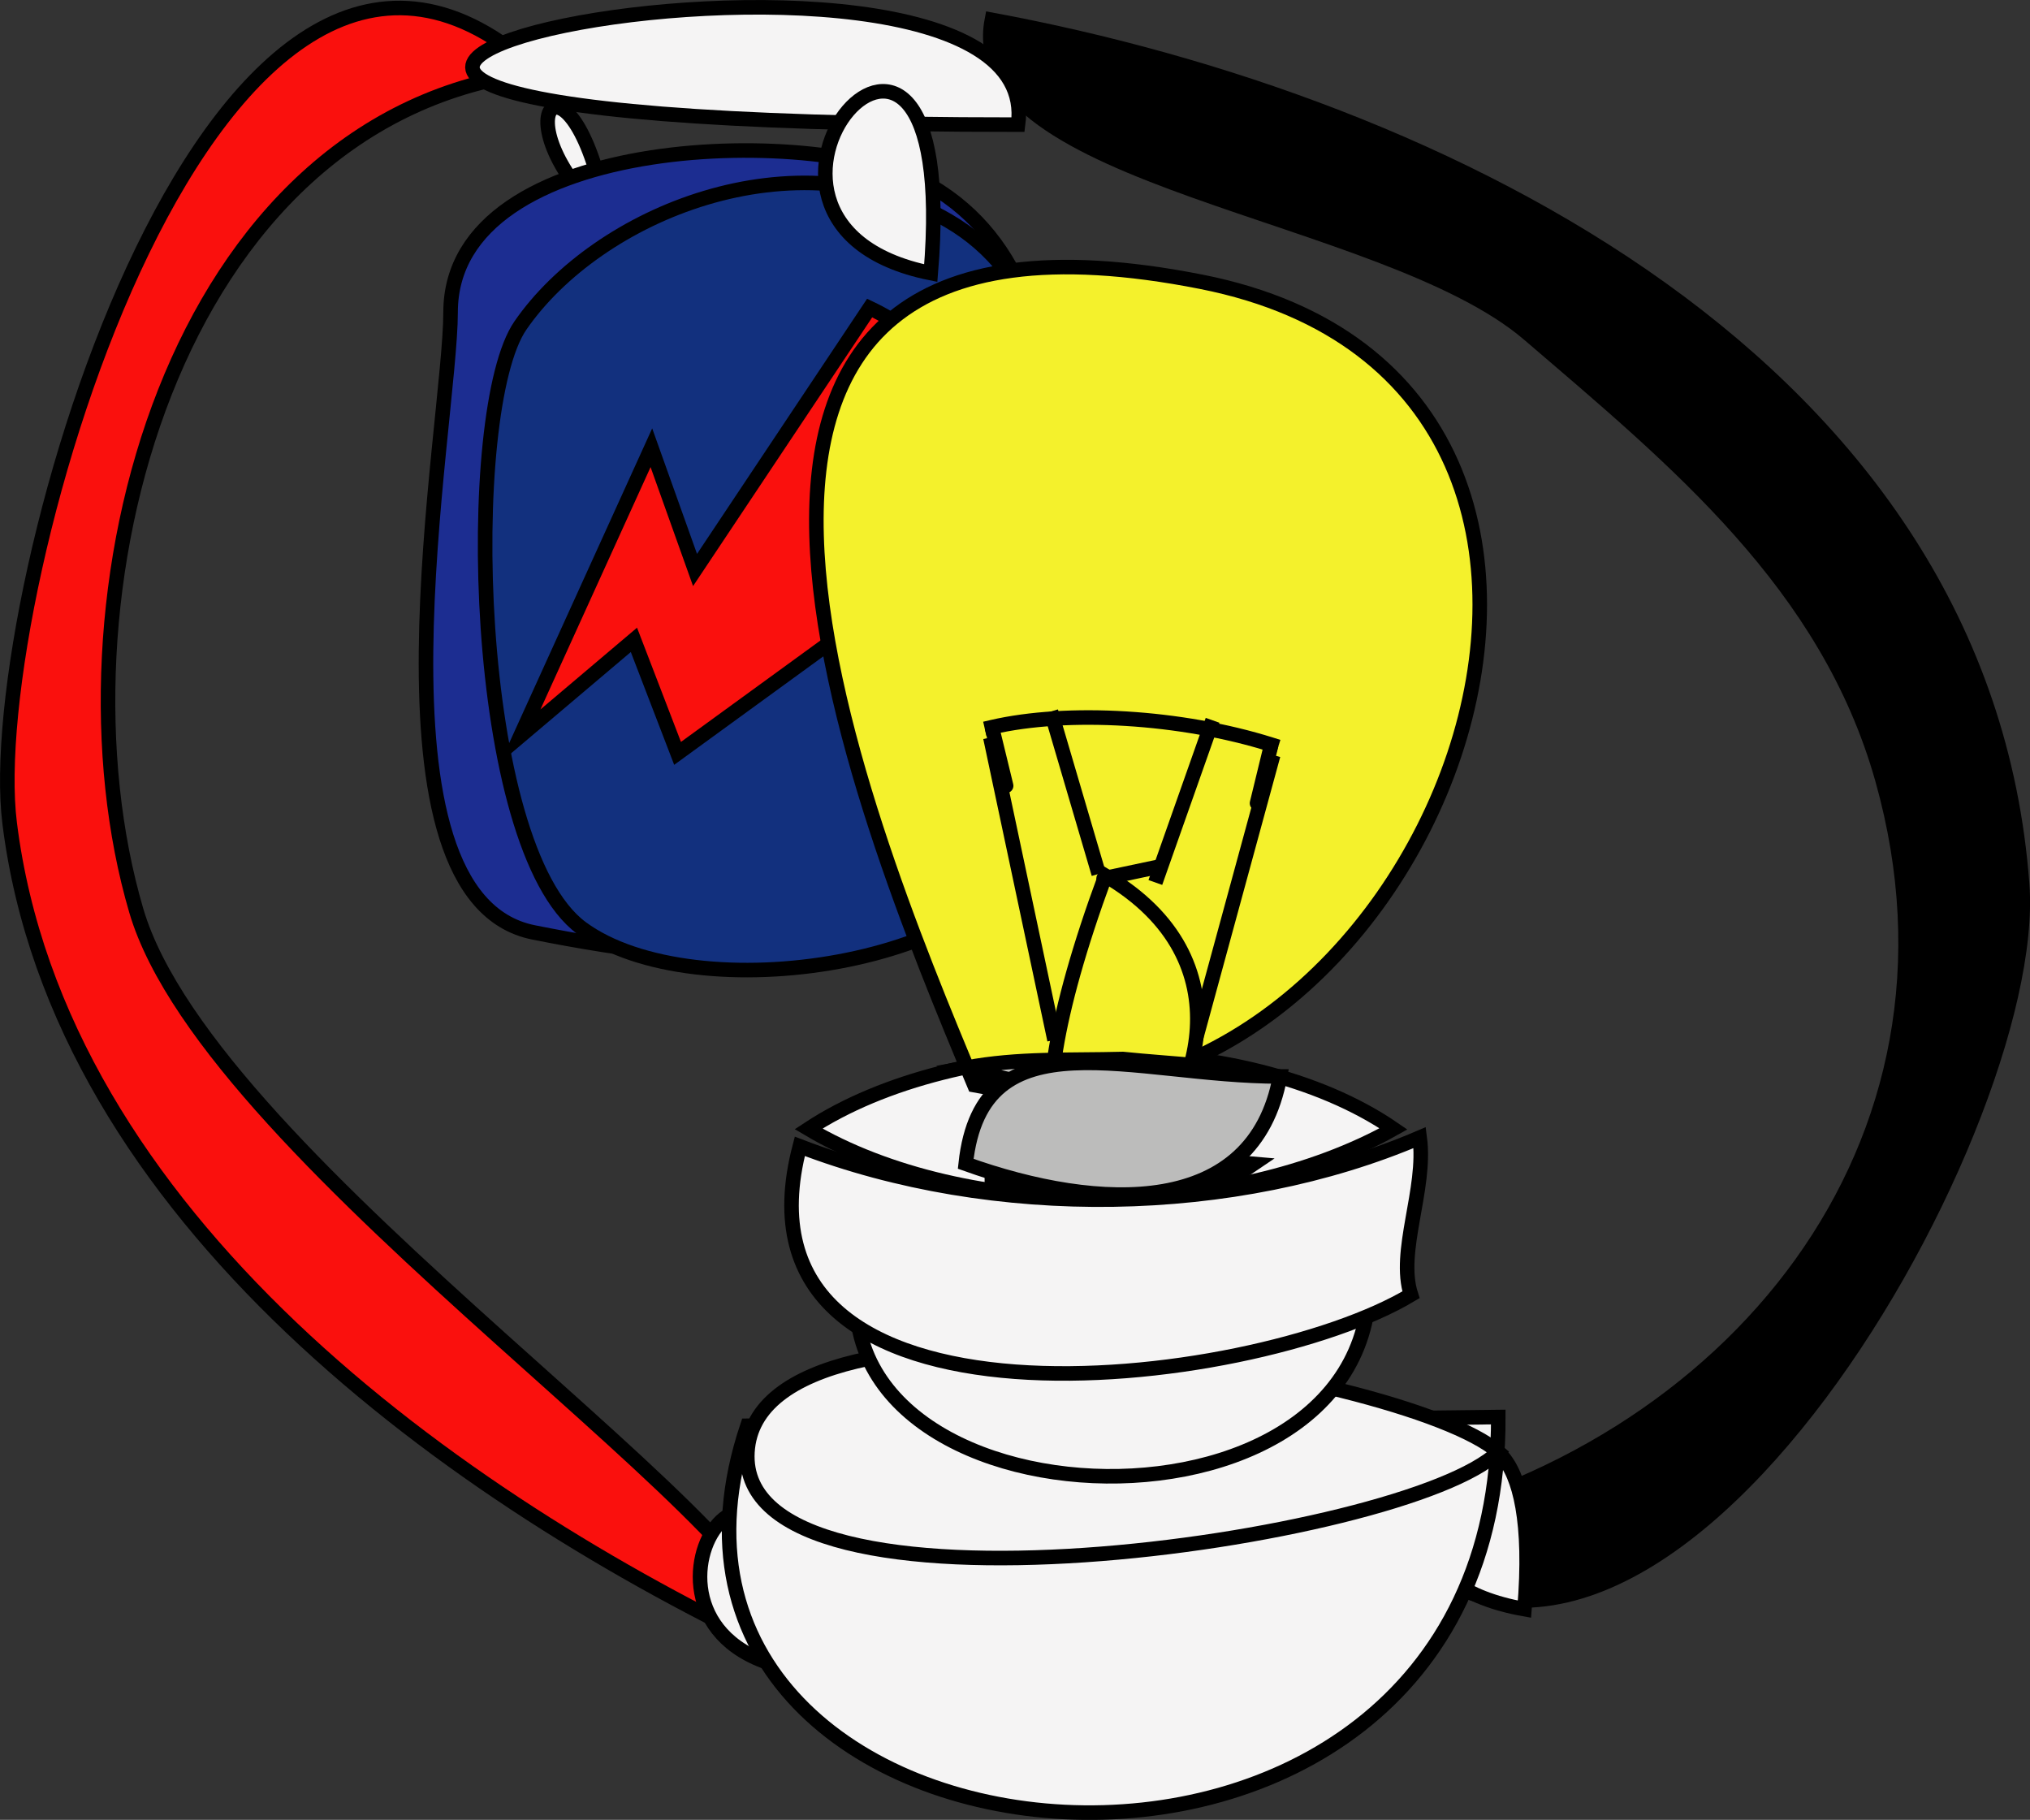 <svg xmlns="http://www.w3.org/2000/svg" xmlns:xlink="http://www.w3.org/1999/xlink" version="1.1" id="Layer_1" x="0px" y="0px" enable-background="new 0 0 822.05 841.89" xml:space="preserve" viewBox="323.17 344.31 174.38 156.3">
<rect x="323.17" y="344.31" width="174.38" height="156.3" fill="#333333" stroke="none"/>
<path fill-rule="evenodd" clip-rule="evenodd" stroke="#000000" stroke-width="1.25" stroke-linecap="square" stroke-miterlimit="10" d="  M408.375,346.015c38.728,7.182,85.181,29.709,88.5,74.25c1.601,21.484-32.199,80.355-55.5,55.5c30.538-6.61,52.354-33.017,43.5-64.5  c-4.726-16.802-17.724-27.406-30.375-38.25C442.052,362.346,405.72,359.814,408.375,346.015z"/>
<path fill-rule="evenodd" clip-rule="evenodd" fill="#F5F4F4" stroke="#000000" stroke-width="1.25" stroke-linecap="square" stroke-miterlimit="10" d="  M454.125,482.515C432.573,478.709,456.646,452.526,454.125,482.515L454.125,482.515z"/>
<path fill-rule="evenodd" clip-rule="evenodd" fill="#FA100D" stroke="#000000" stroke-width="1.25" stroke-linecap="square" stroke-miterlimit="10" d="  M390.375,486.265c-28.188-13.238-62.155-37.492-66.375-71.25c-2.449-19.589,17.736-90.07,45.375-64.5  c-31.712,3.578-42.226,45.687-34.5,72C341.319,444.461,393.078,477.083,390.375,486.265z"/>
<path fill-rule="evenodd" clip-rule="evenodd" fill="#F5F4F4" stroke="#000000" stroke-width="1.25" stroke-linecap="square" stroke-miterlimit="10" d="  M391.875,487.765C373.159,484.961,390.76,458.573,391.875,487.765L391.875,487.765z"/>
<path fill-rule="evenodd" clip-rule="evenodd" fill="#F5F4F4" stroke="#000000" stroke-width="1.25" stroke-linecap="square" stroke-miterlimit="10" d="  M375.375,363.265C365.373,354.061,372.473,346.98,375.375,363.265L375.375,363.265z"/>
<path fill-rule="evenodd" clip-rule="evenodd" fill="#1C2D91" stroke="#000000" stroke-width="1.25" stroke-linecap="square" stroke-miterlimit="10" d="  M412.125,415.765c-6.979,13.805-28.006,11.648-43.125,8.625c-15.123-3.024-7.125-43.609-7.125-53.258  c0-15.663,32.209-16.158,41.25-10.867C419.319,369.743,412.125,396.931,412.125,415.765z"/>
<path fill-rule="evenodd" clip-rule="evenodd" fill="#12307E" stroke="#000000" stroke-width="1.25" stroke-linecap="square" stroke-miterlimit="10" d="  M412.875,415.765c-3.865,11.525-30.04,15.423-39.75,8.25c-9.438-6.971-10.256-44.494-5.25-51.75c6.589-9.55,23.562-16.675,36.75-9  C420.196,372.328,412.875,398.966,412.875,415.765z"/>
<path fill-rule="evenodd" clip-rule="evenodd" fill="#F5F4F4" stroke="#000000" stroke-width="1.25" stroke-linecap="square" stroke-miterlimit="10" d="  M410.625,355.015C303.652,355.015,413.682,332.343,410.625,355.015L410.625,355.015z"/>
<path fill-rule="evenodd" clip-rule="evenodd" fill="#FA100D" stroke="#000000" stroke-width="1.25" stroke-linecap="square" stroke-miterlimit="10" d="  M367.875,407.515c3.75-8.25,7.5-16.5,11.25-24.75c1.25,3.5,2.5,7,3.75,10.5c5-7.5,10-15,15-22.5  c5.096,2.406,13.402,9.546,16.5,14.25c-11,8-22,16-33,24c-1.25-3.25-2.5-6.5-3.75-9.75  C374.375,402.015,371.125,404.765,367.875,407.515z"/>
<path fill-rule="evenodd" clip-rule="evenodd" fill="#F5F4F4" stroke="#000000" stroke-width="1.25" stroke-linecap="square" stroke-miterlimit="10" d="  M387.375,466.765c21.5-0.25,43-0.5,64.5-0.75C452.043,515.095,373.827,507.143,387.375,466.765z"/>
<path fill-rule="evenodd" clip-rule="evenodd" fill="#F5F4F4" stroke="#000000" stroke-width="1.25" stroke-linecap="square" stroke-miterlimit="10" d="  M451.875,469.015c-7.841,7.662-65.44,15.95-64.5,0C388.321,452.96,443.656,461.901,451.875,469.015z"/>
<path fill-rule="evenodd" clip-rule="evenodd" fill="#F5F4F4" stroke="#000000" stroke-width="1.25" stroke-linecap="square" stroke-miterlimit="10" d="  M397.125,452.515c14.5-0.25,29-0.5,43.5-0.75C444.325,478.339,391.617,476.506,397.125,452.515z"/>
<path fill-rule="evenodd" clip-rule="evenodd" fill="#F5F4F4" stroke="#000000" stroke-width="1.25" stroke-linecap="square" stroke-miterlimit="10" d="  M442.875,441.265c-14.062,7.909-36.697,8.028-50.25,0C405.495,432.801,429.928,432.382,442.875,441.265z"/>
<path fill-rule="evenodd" clip-rule="evenodd" fill="#F5F4F4" stroke="#000000" stroke-width="1.25" stroke-linecap="square" stroke-miterlimit="10" d="  M403.125,367.765C381.425,363.413,405.883,334.919,403.125,367.765L403.125,367.765z"/>
<path fill-rule="evenodd" clip-rule="evenodd" fill="#F4F12C" stroke="#000000" stroke-width="1.25" stroke-linecap="square" stroke-miterlimit="10" d="  M406.875,437.515c-9.836-23.499-32.827-79.353,19.5-69C471.653,377.474,445.489,444.948,406.875,437.515z"/>
<path fill-rule="evenodd" clip-rule="evenodd" fill="#FFFFFF" d="M413.625,433.015l-5.25-24.75L413.625,433.015z"/>
<line fill="none" stroke="#000000" stroke-width="1.25" stroke-linecap="square" stroke-miterlimit="10" x1="413.625" y1="433.015" x2="408.375" y2="408.265"/>
<path fill-rule="evenodd" clip-rule="evenodd" fill="#FFFFFF" d="M425.625,434.515l6.75-24.75L425.625,434.515z"/>
<line fill="none" stroke="#000000" stroke-width="1.25" stroke-linecap="square" stroke-miterlimit="10" x1="425.625" y1="434.515" x2="432.375" y2="409.765"/>
<path fill-rule="evenodd" clip-rule="evenodd" fill="#FFFFFF" stroke="#000000" stroke-width="1.25" stroke-linecap="square" stroke-miterlimit="10" d="  M432.375,408.265C431.025,413.814,430.482,416.049,432.375,408.265L432.375,408.265z"/>
<path fill-rule="evenodd" clip-rule="evenodd" fill="#FFFFFF" d="M417.375,418.765l-3.75-12.75L417.375,418.765z"/>
<line fill="none" stroke="#000000" stroke-width="1.25" stroke-linecap="square" stroke-miterlimit="10" x1="417.375" y1="418.765" x2="413.625" y2="406.015"/>
<path fill-rule="evenodd" clip-rule="evenodd" fill="#F4F12C" stroke="#000000" stroke-width="1.25" stroke-linecap="square" stroke-miterlimit="10" d="  M418.125,419.515C399.804,469.288,442.895,434.023,418.125,419.515L418.125,419.515z"/>
<path fill-rule="evenodd" clip-rule="evenodd" fill="#F7F7F7" stroke="#000000" stroke-width="1.25" stroke-linecap="square" stroke-miterlimit="10" d="  M422.625,418.765C421.208,419.065,412.911,420.822,422.625,418.765L422.625,418.765z"/>
<path fill-rule="evenodd" clip-rule="evenodd" fill="#FFFFFF" stroke="#000000" stroke-width="1.25" stroke-linecap="square" stroke-miterlimit="10" d="  M408.375,406.765C409.724,412.314,410.268,414.549,408.375,406.765L408.375,406.765z"/>
<path fill-rule="evenodd" clip-rule="evenodd" fill="#FFFFFF" d="M422.625,419.515l4.5-12.75L422.625,419.515z"/>
<line fill="none" stroke="#000000" stroke-width="1.25" stroke-linecap="square" stroke-miterlimit="10" x1="422.625" y1="419.515" x2="427.125" y2="406.765"/>
<path fill="none" stroke="#000000" stroke-width="1.25" stroke-linecap="square" stroke-miterlimit="10" d="M408.375,406.765  c6.48-1.502,16.243-0.941,24,1.5"/>
<path fill-rule="evenodd" clip-rule="evenodd" stroke="#000000" stroke-width="1.25" stroke-linecap="square" stroke-miterlimit="10" d="  M410.625,460.015c1.94-1.759,9.425-4.648,18.75-3C423.885,461.796,418.661,459.851,410.625,460.015z"/>
<path fill-rule="evenodd" clip-rule="evenodd" fill="#BFBFBB" stroke="#000000" stroke-width="1.25" stroke-linecap="square" stroke-miterlimit="10" d="  M419.625,435.265c4.226,0.434,8.978,0.591,12.75,1.5c-8.221,2.109-18.104,1.841-26.25-0.75  C410.655,435.165,414.993,435.386,419.625,435.265z"/>
<path fill-rule="evenodd" clip-rule="evenodd" fill="#BCBCBB" stroke="#000000" stroke-width="1.25" stroke-linecap="square" stroke-miterlimit="10" d="  M408.375,457.015c0-4,0-8,0-12C438.457,438.004,433.785,466.251,408.375,457.015z"/>
<path fill-rule="evenodd" clip-rule="evenodd" fill="#BCBCBB" stroke="#000000" stroke-width="1.25" stroke-linecap="square" stroke-miterlimit="10" d="  M409.125,445.765c-0.055,0.029,14.957-2.119,21.75-1.5C424.537,448.613,417.144,447.207,409.125,445.765z"/>
<path fill-rule="evenodd" clip-rule="evenodd" fill="#BCBCBB" stroke="#000000" stroke-width="1.25" stroke-linecap="square" stroke-miterlimit="10" d="  M406.125,444.265c1.397-13.036,14.32-7.5,27-7.5C430.888,448.928,417.63,448.383,406.125,444.265z"/>
<path fill-rule="evenodd" clip-rule="evenodd" fill="#F5F4F4" stroke="#000000" stroke-width="1.25" stroke-linecap="square" stroke-miterlimit="10" d="  M445.125,442.015c-15.85,6.785-36.577,7.153-53.25,0.75c-6.933,26.389,38.764,20.981,52.5,12.75  C443.163,451.791,445.719,446.464,445.125,442.015z"/>
</svg>